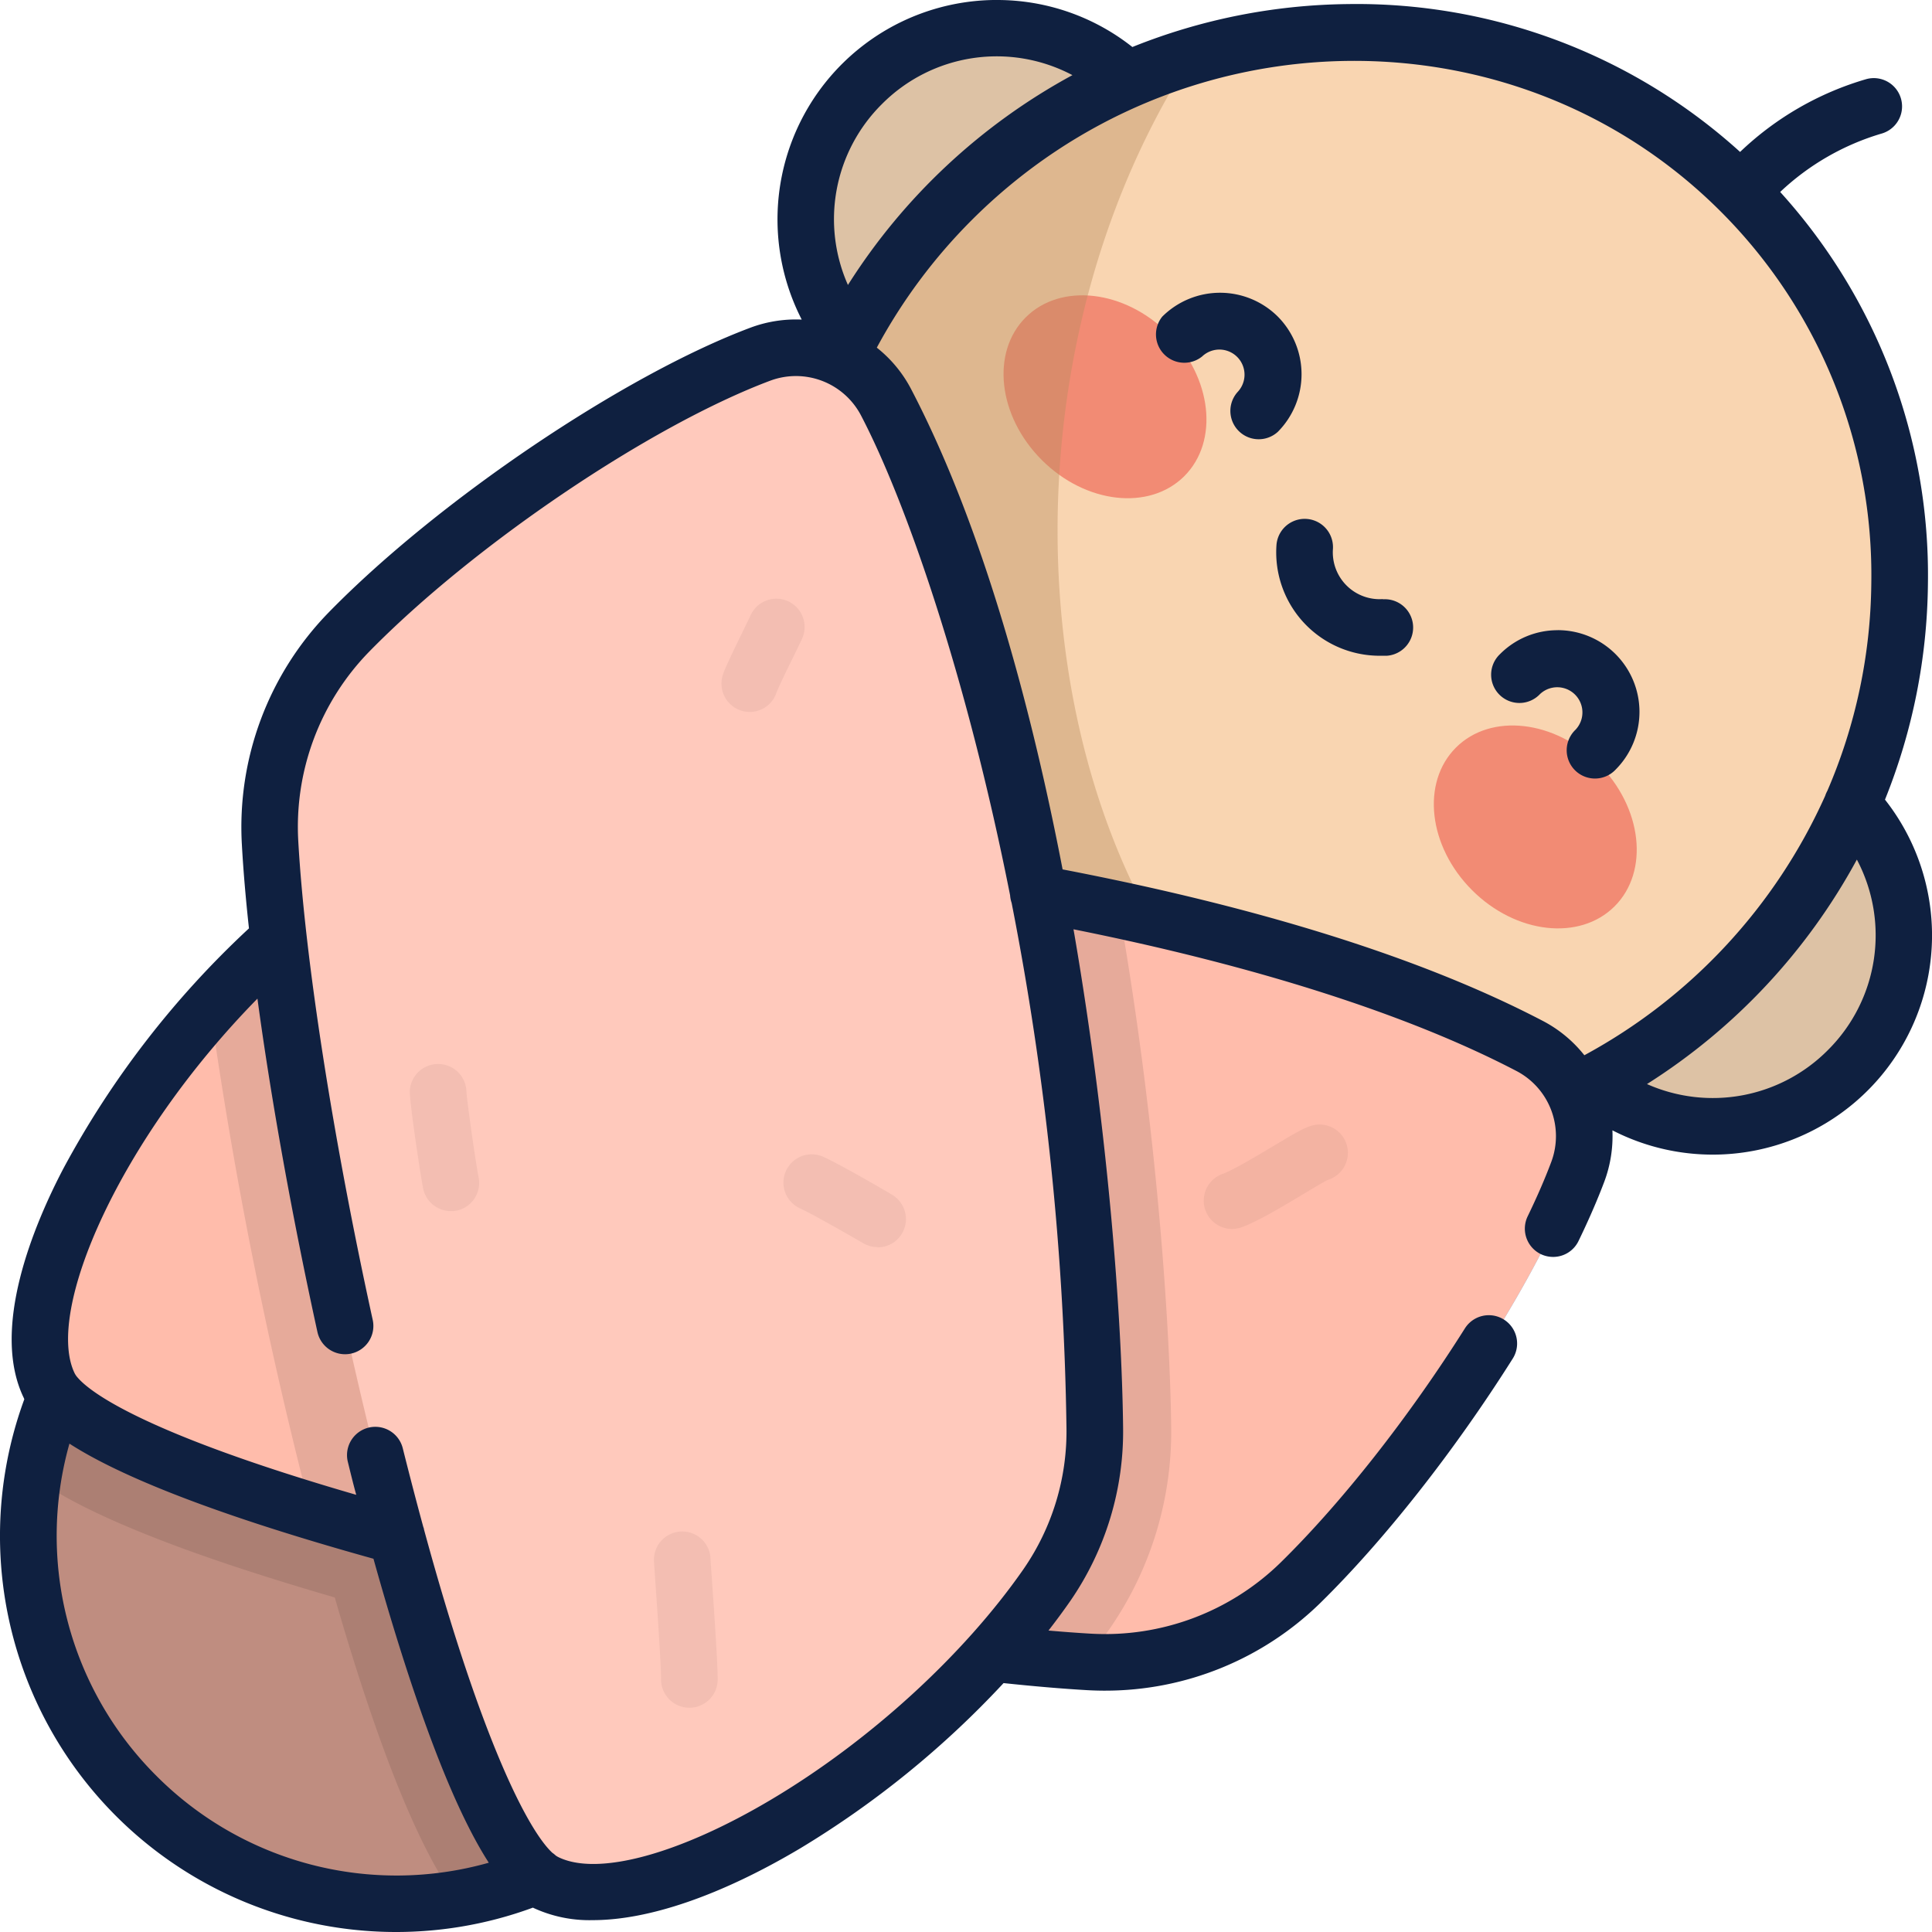 <svg id="Layer_1" data-name="Layer 1" xmlns="http://www.w3.org/2000/svg" viewBox="0 0 360 360"><defs><style>.cls-1{fill:#f5d7b7;}.cls-10,.cls-2{opacity:0.1;}.cls-2,.cls-6,.cls-8{isolation:isolate;}.cls-3{fill:#bf8d80;}.cls-4{fill:#f9d5b1;}.cls-5{fill:#f28b74;}.cls-6{fill:#b88b5e;opacity:0.41;}.cls-7{fill:#76b7eb;}.cls-8{fill:#ffbcab;}.cls-9{fill:#ffc9bc;}.cls-11{fill:#805e56;}.cls-12{fill:#0f2040;}</style></defs><title>Pediatrics</title><circle class="cls-1" cx="185.74" cy="40.86" r="35.59"/><circle class="cls-2" cx="185.74" cy="40.86" r="35.59"/><circle class="cls-1" cx="319.14" cy="174.25" r="35.59"/><circle class="cls-2" cx="319.14" cy="174.25" r="35.59"/><circle class="cls-3" cx="73.87" cy="286.13" r="68.56"/><path class="cls-2" d="M122.36,334.61A68.57,68.57,0,1,0,6.2,275.17c5.58,4,13.38,7.82,24,11.91,8.93,3.45,19.84,7,32.18,10.59,3.55,12.34,7.14,23.25,10.59,32.18,4.09,10.57,7.94,18.37,11.91,23.95A68.26,68.26,0,0,0,122.36,334.61Z"/><ellipse class="cls-4" cx="250.02" cy="109.97" rx="105.09" ry="102.79" transform="translate(-4.53 209) rotate(-45)"/><ellipse class="cls-5" cx="205.9" cy="73.93" rx="16.66" ry="20.91" transform="translate(8.03 167.25) rotate(-45)"/><ellipse class="cls-5" cx="286.08" cy="154.09" rx="16.66" ry="20.91" transform="translate(-25.17 247.42) rotate(-45)"/><path class="cls-6" d="M222.11,10.48a106.29,106.29,0,0,0-44.76,26.81c-41,41-41.77,106.85-1.63,147C199,207.55,230.9,217.08,261.6,213,196.09,191.23,176,81.85,222.11,10.48Z"/><path class="cls-7" d="M94.15,156c41.85.5,136.42,10.47,190.87,38.89a18.93,18.93,0,0,1,9,23.46c-8.54,22.75-31.07,56.37-51.7,76.59A52,52,0,0,1,203,309.67C145.42,306.4,18.45,277.17,9.2,258.23-.2,239,29.32,189.48,64.6,165A50.7,50.7,0,0,1,94.15,156Z"/><path class="cls-8" d="M94.15,156c41.85.5,136.42,10.47,190.87,38.89a18.93,18.93,0,0,1,9,23.46c-8.54,22.75-31.07,56.37-51.7,76.59A52,52,0,0,1,203,309.67C145.42,306.4,18.45,277.17,9.2,258.23-.2,239,29.32,189.48,64.6,165A50.7,50.7,0,0,1,94.15,156Z"/><path class="cls-2" d="M64.6,165a148.55,148.55,0,0,0-25.43,22.85,837.51,837.51,0,0,0,17.2,87.69q.77,3,1.54,6c44.29,13.56,107.83,25.92,144.32,28.11q2.36-3,4.5-6.1a64.49,64.49,0,0,0,11.5-37.85c-.22-18.2-2.62-55.76-9.7-96.14-43.69-9.39-88.85-13.22-114.38-13.53A50.7,50.7,0,0,0,64.6,165Z"/><path class="cls-9" d="M204,265.85C203.49,224,193.53,129.42,165.11,75a18.93,18.93,0,0,0-23.46-9c-22.75,8.53-56.37,31.07-76.59,51.7A52,52,0,0,0,50.33,157c3.27,57.54,32.5,184.51,51.44,193.76,19.24,9.39,68.74-20.12,93.27-55.4A50.72,50.72,0,0,0,204,265.85Z"/><g class="cls-10"><path class="cls-11" d="M84,225.67a5.28,5.28,0,0,1-5.16-4.24c-.44-2.18-2.48-15.54-2.48-18.12a5.28,5.28,0,0,1,10.55,0c.06,1.7,1.76,13.52,2.27,16.08a5.27,5.27,0,0,1-4.14,6.2A4.6,4.6,0,0,1,84,225.67Zm2.91-22.36h0Z"/><path class="cls-11" d="M139.71,132.66a5.51,5.51,0,0,1-1.68-.27,5.29,5.29,0,0,1-3.32-6.69c.37-1.13,1.39-3.28,3.68-8,.63-1.29,1.23-2.51,1.45-3a5.27,5.27,0,1,1,9.6,4.35c-.28.61-.85,1.78-1.57,3.26-1,2-2.86,5.85-3.17,6.71A5.26,5.26,0,0,1,139.71,132.66Z"/><path class="cls-11" d="M163.53,232.38a5.32,5.32,0,0,1-2.65-.71c-2.5-1.45-9.48-5.45-11.74-6.48a5.27,5.27,0,1,1,4.37-9.59c3.14,1.43,11.7,6.39,12.67,7a5.27,5.27,0,0,1-2.65,9.83Z"/><path class="cls-11" d="M128.45,318.21a5.27,5.27,0,0,1-5.27-5.27c0-2.81-.73-13.44-1.09-18.54-.11-1.65-.2-2.9-.23-3.44a5.27,5.27,0,1,1,10.53-.63c0,.53.11,1.74.22,3.34.54,7.78,1.12,16.34,1.12,19.27A5.27,5.27,0,0,1,128.45,318.21Z"/><path class="cls-11" d="M229.55,229a5.28,5.28,0,0,1-1.75-10.25c1.94-.69,6.54-3.44,9.58-5.26,4.47-2.68,6-3.54,7.44-3.84a5.27,5.27,0,0,1,2.61,10.2c-.77.37-3,1.7-4.63,2.68-4,2.41-8.55,5.13-11.5,6.17A5.37,5.37,0,0,1,229.55,229Zm17.35-9h0Z"/></g><path class="cls-12" d="M290.27,117.43a15.1,15.1,0,0,0-10.77,4.46,5.27,5.27,0,1,0,7.45,7.45,4.69,4.69,0,0,1,6.63,6.63,5.27,5.27,0,1,0,7.45,7.45,15.23,15.23,0,0,0-10.76-26ZM238.11,59a15.26,15.26,0,0,0-21.54,0A5.28,5.28,0,0,0,224,66.42,4.68,4.68,0,0,1,230.65,73a5.28,5.28,0,0,0,7.46,7.46A15.25,15.25,0,0,0,238.11,59Zm113.13,90a110.41,110.41,0,0,0,8-40.12,106.28,106.28,0,0,0-27.53-73.11,46.81,46.81,0,0,1,19-10.91,5.27,5.27,0,0,0-2.94-10.12,57.12,57.12,0,0,0-23.53,13.57A106.39,106.39,0,0,0,251.12.76a110.61,110.61,0,0,0-40.12,8A40.6,40.6,0,0,0,185.74,0h-.61a40.88,40.88,0,0,0-35.74,59.55,24.23,24.23,0,0,0-9.59,1.52c-23.6,8.86-58.08,32.11-78.51,53a57.29,57.29,0,0,0-16.22,43.32c.26,4.72.71,10,1.32,15.6a172.21,172.21,0,0,0-34.57,44.73C6.36,228.13-1.86,247.6,4.46,260.54c0,0,0,.1.08.16A73.81,73.81,0,0,0,99.3,355.46l.16.08a24.84,24.84,0,0,0,11,2.25c10.42,0,23.87-4.59,38.69-13.4A175.41,175.41,0,0,0,187,313.62c5.67.6,10.92,1.05,15.63,1.32,1.09.06,2.17.09,3.25.09A57.32,57.32,0,0,0,246,298.71c11.94-11.71,25-28.31,35.88-45.56a5.27,5.27,0,0,0-8.92-5.62C262.5,264.11,250,280,238.6,291.18a46.78,46.78,0,0,1-35.34,13.23c-2.47-.14-5.11-.34-7.89-.58,1.4-1.8,2.74-3.61,4-5.42a55.61,55.61,0,0,0,9.9-32.62c-.24-20.1-2.75-54.7-9.05-91.54-.06-.36-.13-.73-.19-1.09,34,6.81,62.4,15.89,82.55,26.41a13.69,13.69,0,0,1,6.48,16.93c-1.17,3.12-2.65,6.53-4.4,10.14a5.28,5.28,0,0,0,2.45,7.05,5.35,5.35,0,0,0,2.29.52,5.25,5.25,0,0,0,4.75-3c1.89-3.9,3.5-7.61,4.78-11a24.26,24.26,0,0,0,1.52-9.59A40.86,40.86,0,0,0,351.24,149ZM164.31,19.42A30.16,30.16,0,0,1,199.83,14,113.51,113.51,0,0,0,158,53.1,30.2,30.2,0,0,1,164.31,19.42ZM29.12,330.88A63.14,63.14,0,0,1,12.94,269c8,5.17,24,12.36,56.65,21.45,3.88,13.91,7.81,26.11,11.57,35.88s7.11,16.42,9.92,20.76A63.16,63.16,0,0,1,29.12,330.88Zm161.59-38.49c-11.12,16-28.69,32.05-47,42.93-17.14,10.19-32.33,14.31-39.64,10.74a3.93,3.93,0,0,1-.53-.32,5,5,0,0,0-.62-.5c-4.32-4-13-20.13-23.92-60.26,0-.16-.08-.32-.13-.47q-1.87-6.86-3.82-14.65a5.27,5.27,0,1,0-10.23,2.56c.51,2.07,1,4.1,1.56,6.12-40-11.6-49.63-19.23-51.85-21.78l-.11-.12a3.86,3.86,0,0,1-.5-.73c-5.62-11.5,8.28-43.58,34.05-69.83,2.52,18.61,6.39,40.25,11.18,62.12a5.27,5.27,0,0,0,10.3-2.26c-7.45-34-12.63-67.35-13.87-89.2A46.74,46.74,0,0,1,68.82,121.4c19.51-19.9,52.32-42.06,74.69-50.46a13.69,13.69,0,0,1,16.93,6.48c8.32,15.93,19.61,48.23,27.78,89.42a5.36,5.36,0,0,0,.28,1.39,547.11,547.11,0,0,1,10.22,97.68A45.11,45.11,0,0,1,190.71,292.39Zm104.51-95.76a24,24,0,0,0-7.76-6.41C265.3,178.65,235.22,169.16,198,162c-5.4-28-14.3-62.82-28.21-89.46a24,24,0,0,0-6.41-7.76A102,102,0,0,1,181.08,41C220,2.1,282.59,1.37,320.61,39.39a95.79,95.79,0,0,1,28.08,69.37,99.88,99.88,0,0,1-8.2,38.62,5.1,5.1,0,0,0-.39.9,102.76,102.76,0,0,1-44.88,48.35Zm45.36-.94A30.21,30.21,0,0,1,306.89,202,113.42,113.42,0,0,0,346,160.17,30.16,30.16,0,0,1,340.58,195.69Zm-82.9-84.06a8.73,8.73,0,0,1-9.31-9.31,5.27,5.27,0,1,0-10.52-.73,19.27,19.27,0,0,0,19.23,20.6c.44,0,.88,0,1.33,0a5.27,5.27,0,0,0-.73-10.52Z"/></svg>